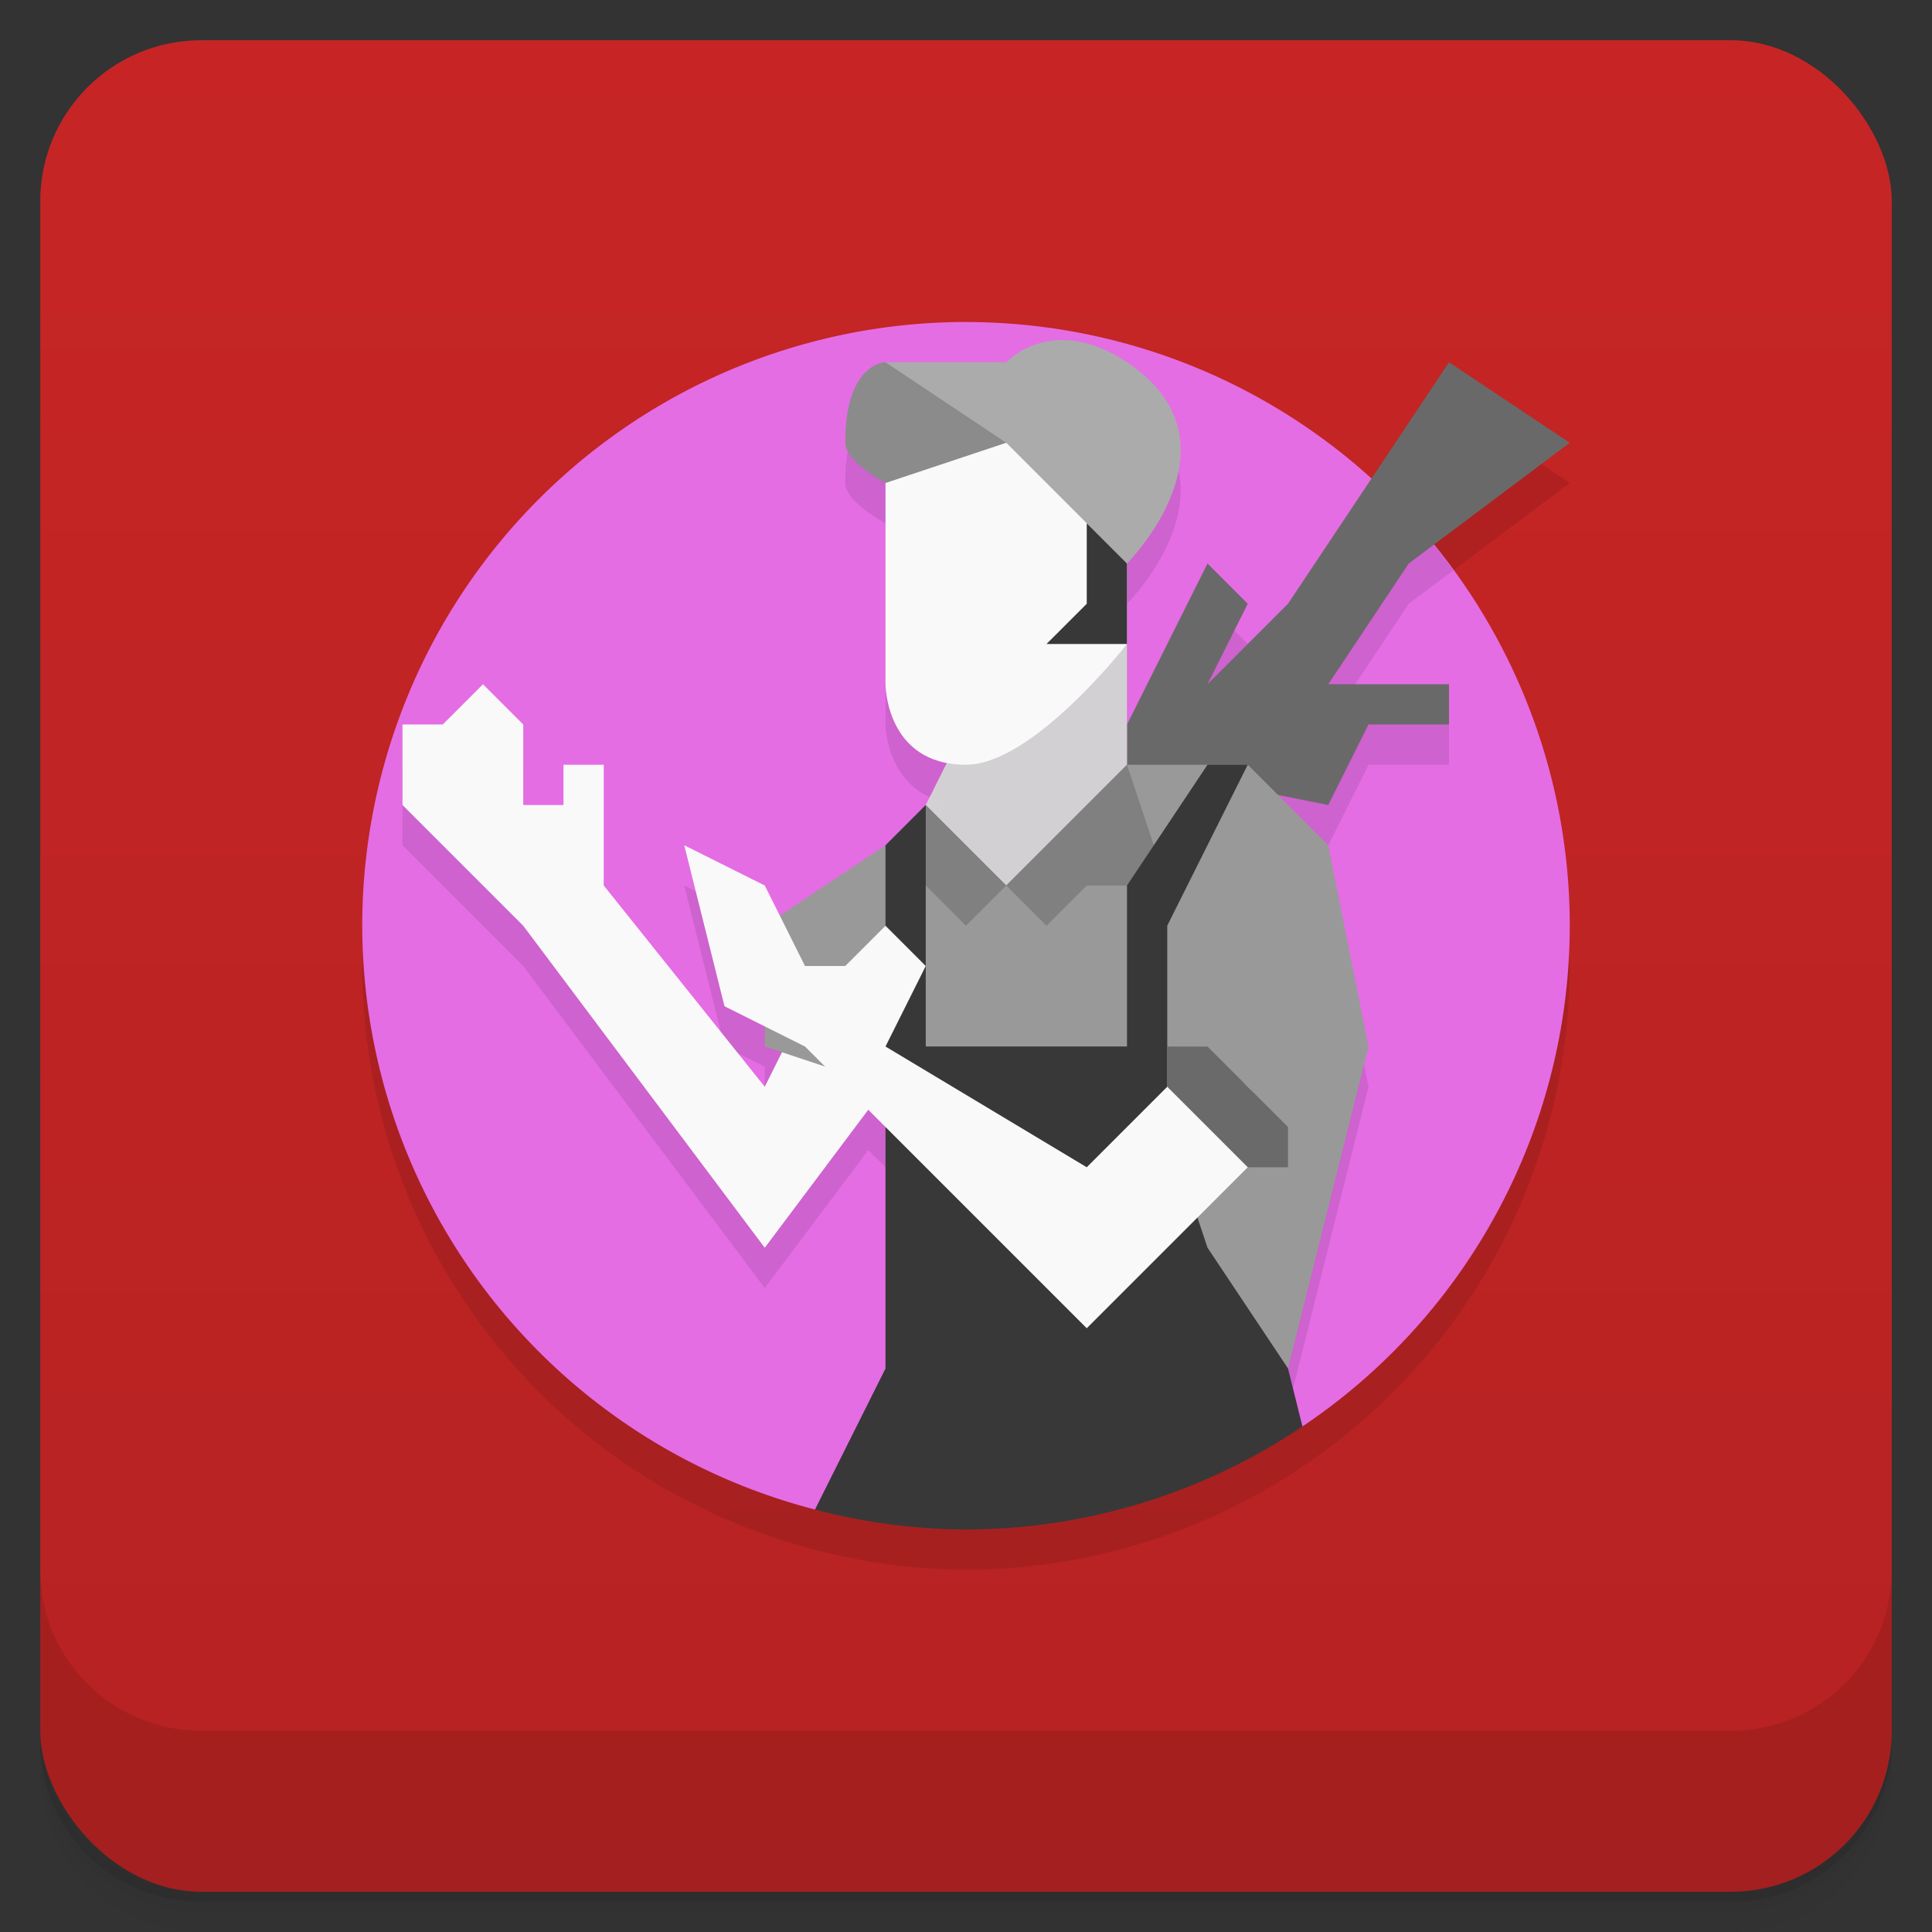 <svg version="1.1" viewBox="0 0 48 48" xmlns="http://www.w3.org/2000/svg">
 <rect x="0" y="0" width="48" height="48" fill="#333333" stroke="none"/>
 <defs>
  <linearGradient id="bg" x2="0" y1="1" y2="47" gradientUnits="userSpaceOnUse">
   <stop style="stop-color:#c72525" offset="0"/>
   <stop style="stop-color:#b62222" offset="1"/>
  </linearGradient>
 </defs>
 <path d="m1 43v0.25c0 2.216 1.784 4 4 4h38c2.216 0 4-1.784 4-4v-0.25c0 2.216-1.784 4-4 4h-38c-2.216 0-4-1.784-4-4zm0 0.5v0.5c0 2.216 1.784 4 4 4h38c2.216 0 4-1.784 4-4v-0.5c0 2.216-1.784 4-4 4h-38c-2.216 0-4-1.784-4-4z" style="opacity:.02"/>
 <path d="m1 43.25v0.25c0 2.216 1.784 4 4 4h38c2.216 0 4-1.784 4-4v-0.25c0 2.216-1.784 4-4 4h-38c-2.216 0-4-1.784-4-4z" style="opacity:.05"/>
 <path d="m1 43v0.25c0 2.216 1.784 4 4 4h38c2.216 0 4-1.784 4-4v-0.25c0 2.216-1.784 4-4 4h-38c-2.216 0-4-1.784-4-4z" style="opacity:.1"/>
 <rect x="1" y="1" width="46" height="46" rx="4" style="fill:url(#bg)"/>
 <path d="m1 39v4c0 2.216 1.784 4 4 4h38c2.216 0 4-1.784 4-4v-4c0 2.216-1.784 4-4 4h-38c-2.216 0-4-1.784-4-4z" style="opacity:.1"/>
 <path d="m 24,8.999 a 15,15 0 0 0 -15,15 15,15 0 0 0 11.248,14.504 A 15,15 0 0 0 24,38.999 15,15 0 0 0 32.359,36.439 15,15 0 0 0 39,24 15,15 0 0 0 35.623,14.533 L 39,12 36,10 34.066,12.902 A 15,15 0 0 0 24,9 Z" style="opacity:.1"/>
 <path d="m24 8a15 15 0 0 0-15 15 15 15 0 0 0 11.248 14.504l12.111-2.064a15 15 0 0 0 6.641-12.439 15 15 0 0 0-15-15z" style="fill:#e46de4"/>
 <path d="m26.232 9.455c-0.788 0.061-1.232 0.545-1.232 0.545h-3s-1 0-1 2c0 0.471 1 1 1 1v5s0.018 1.645 1.531 1.94l-0.531 1.06-1 1-2.625 1.75-0.375-0.75-2-1 1 4 1 0.5v0.5l0.428 0.143-0.428 0.857-4-5v-3h-1v1h-1v-2l-1-1-1 1h-1v2l3 3 6 8 2.572-3.428 0.428 0.428v6l-1.205 2.41 11.324-1.93-0.119-0.48 2-8-1-5-1.25-1.25 1.25 0.25 1-2h2v-1h-3l2-3 1.105-0.828a15 15 0 0 0-1.621-1.897l-2.484 3.725-2 2 1-2-1-1-2 4v-4s3-3 0-5c-0.698-0.465-1.295-0.581-1.768-0.545z" style="opacity:.1"/>
 <path d="m22 27-3 4-6-8-3-3v-2h1l1-1 1 1v2h1v-1h1v3l4 5 1-2z" style="fill:#f9f9f9"/>
 <path d="m28 18 2-4 1 1-1 2 2-2 4-6 3 2-4 3-2 3h3v1h-2l-1 2-5-1z" style="fill:#696969"/>
 <path d="m23 20 1-2v-1l4-1v3l-3 4z" style="fill-opacity:.976;fill:#d3d3d3"/>
 <path d="m19 26 3 1h5l2 1 1 3 2 3 2-8-1-5-2-2h-3l-3 3-2-2-1 1-3 2z" style="fill:#999"/>
 <path d="m23 20-1 2h1l1 1 1-1 1 1 1-1h2l-1-3-3 3z" style="fill:#808080"/>
 <path d="m30 19-2 3v4h-5v-6l-1 1v13l-1.752 3.504a15 15 0 0 0 3.752 0.496 15 15 0 0 0 8.359-2.561l-0.359-1.44-2-3-1-3v-5l2-4h-1z" style="fill:#383838"/>
 <path d="m31 29-4 4-7-7-2-1-1-4 2 1 1 2h1l1-1 1 1-1 2 5 3 2-2s1-1 2 0 0 2 0 2z" style="fill:#f9f9f9"/>
 <path d="m22 12s-1-0.529-1-1c0-2 1-2 1-2l2 1 2 2z" style="fill:#8b8b8b"/>
 <path d="m24 19c1.667 0 4-3 4-3v-4l-3-1-3 1v5s0 2 2 2z" style="fill:#f9f9f9"/>
 <path d="m22 9h3s1.139-1.24 3 0c3 2 0 5 0 5l-3-3z" style="fill:#ababab"/>
 <path d="m29 27 2 2h1v-1l-2-2h-1z" style="fill:#6a6a6a"/>
 <path d="m27 13v2l-1 1h2v-2z" style="fill:#383838"/>
</svg>
